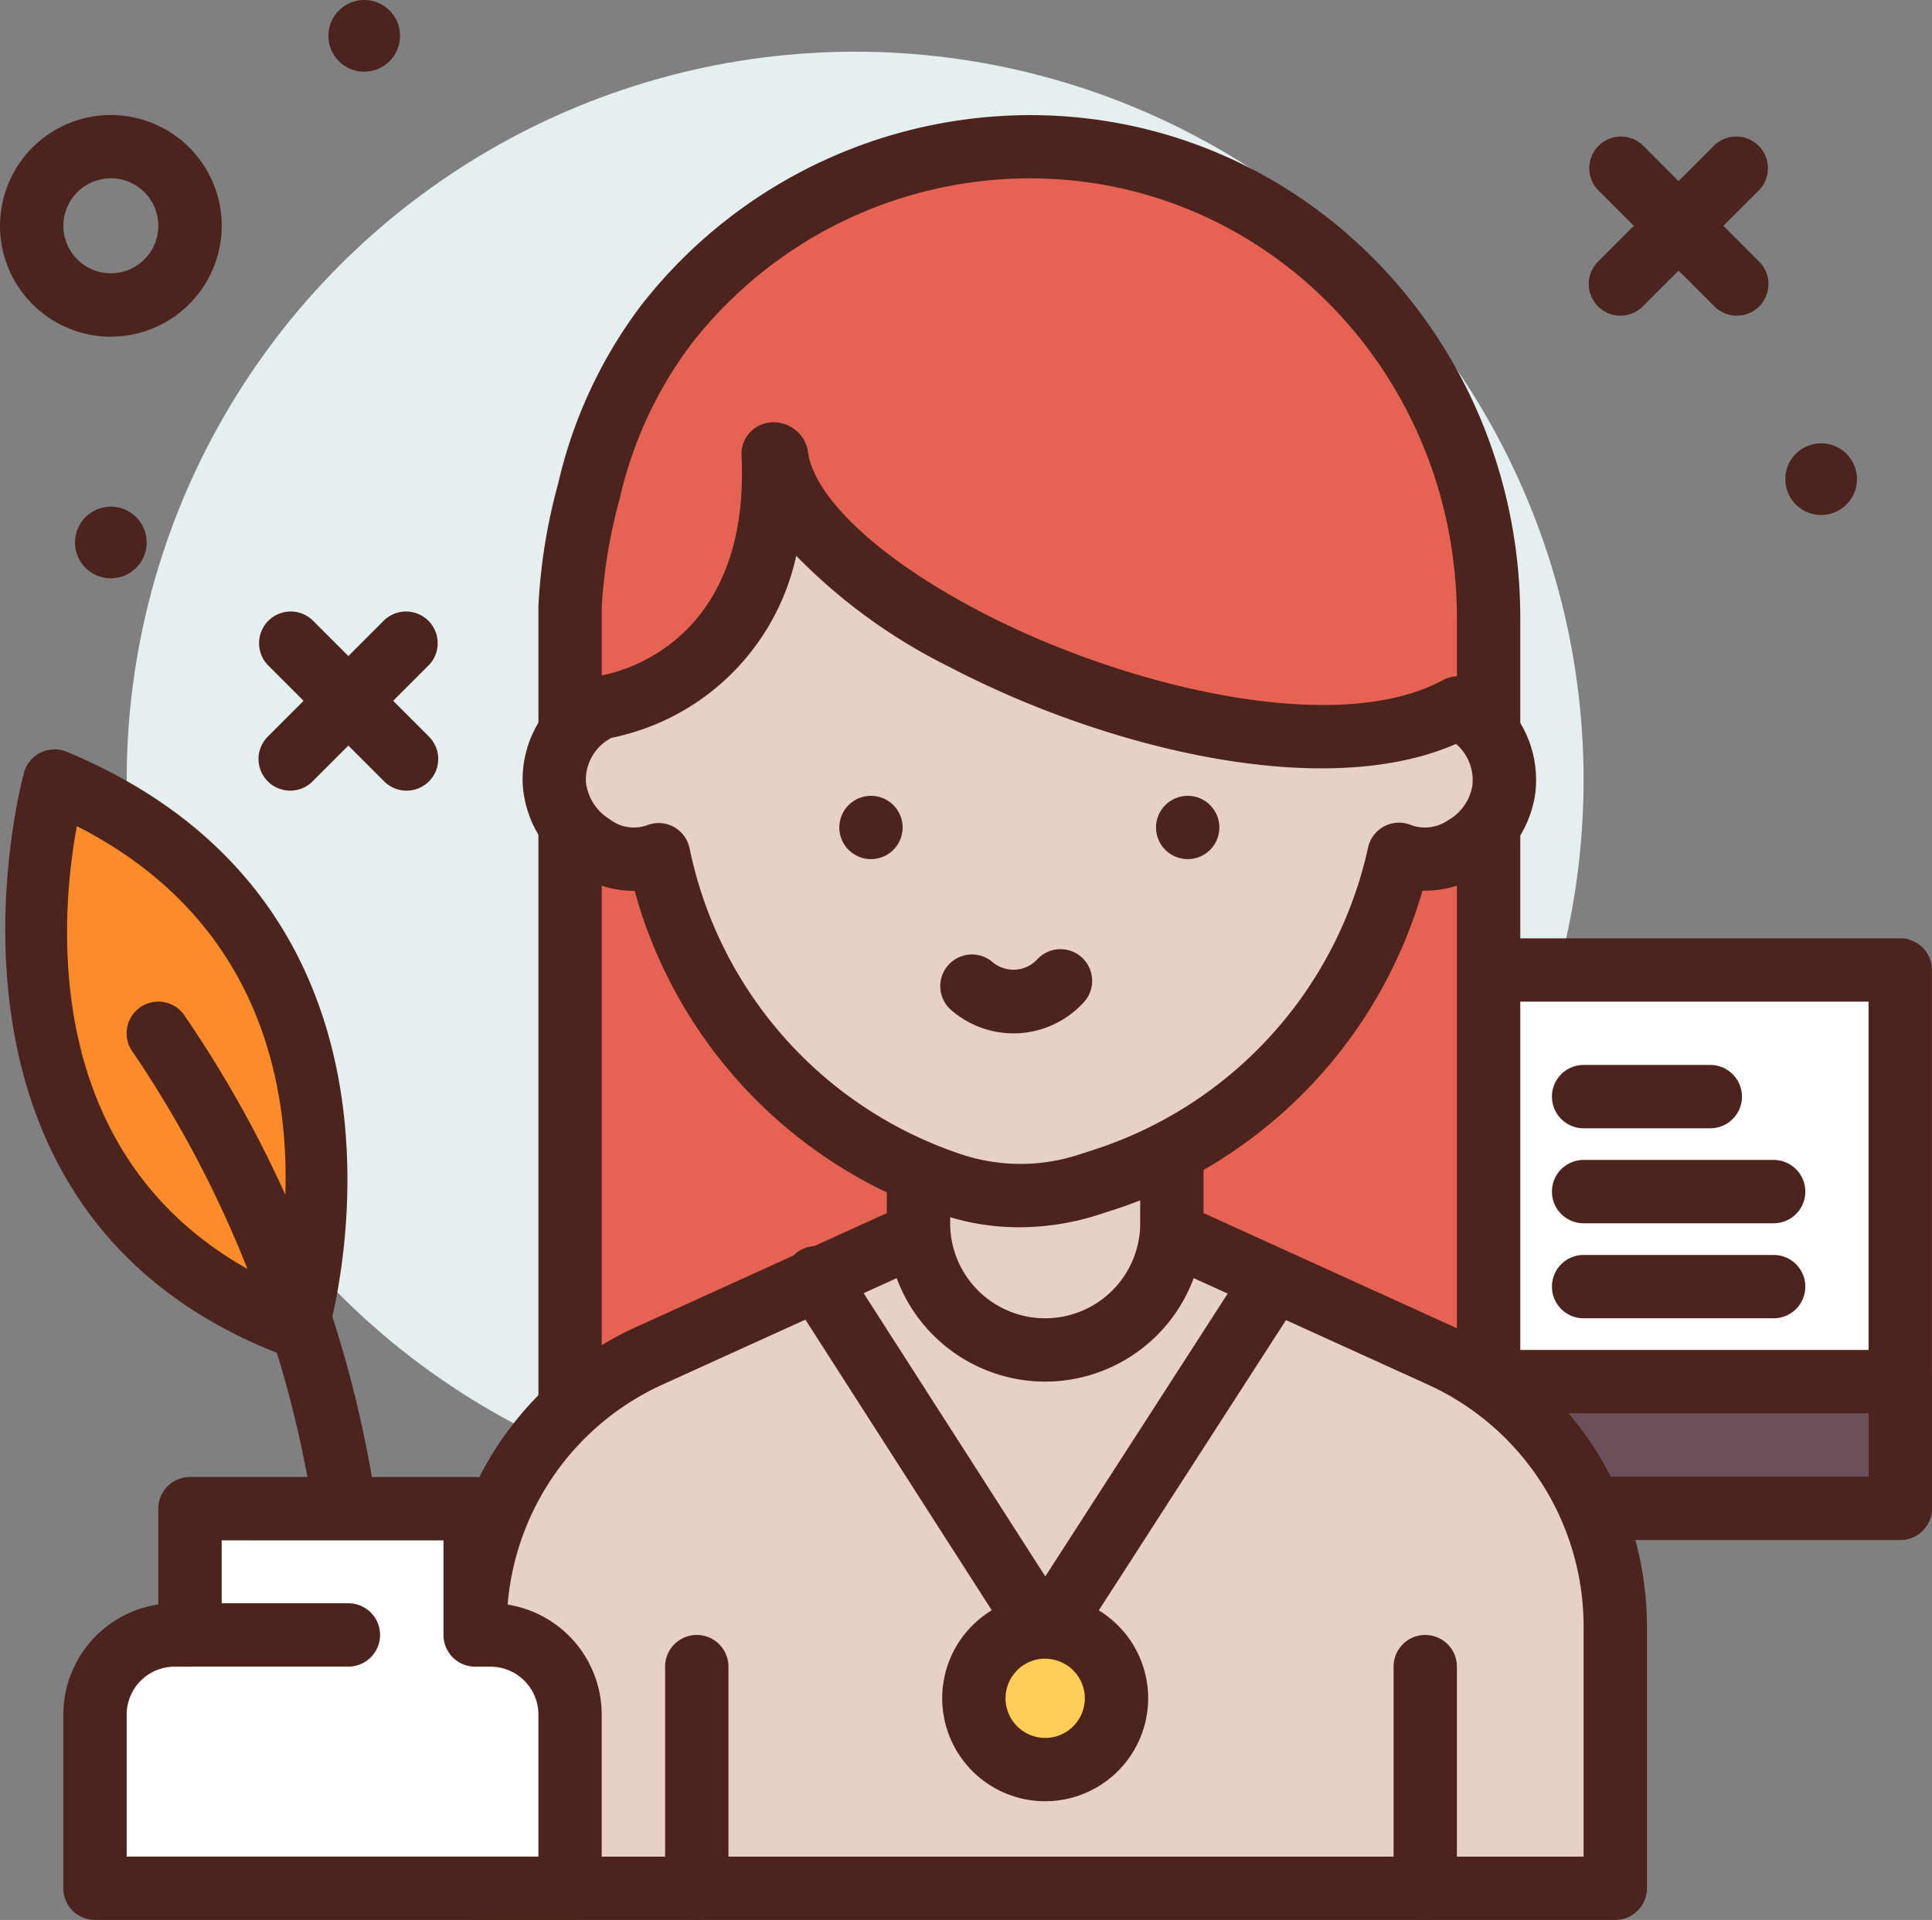 <svg xmlns="http://www.w3.org/2000/svg" width="113.954" height="113.267" viewBox="0 0 113.954 113.267"><rect x="0" y="0" width="113.954" height="113.267" fill="#808080" stroke="none"/><defs><style>.a{fill:#e5efef;}.b{fill:#fff;}.c{fill:#4c241d;}.d{fill:#6b4f5b;}.e{fill:#e66353;}.f{fill:#e7d1c4;}.g{fill:#fc8c29;}.h{fill:#ffce56;}</style></defs><g transform="translate(-28 -28.736)"><circle class="a" cx="42.966" cy="42.966" r="42.966" transform="translate(35.472 31.785)"/><path class="b" d="M0,0H47.636V31.758H0Z" transform="translate(140.086 117.717) rotate(180)"/><path class="c" d="M211.5,182.759H163.868A1.868,1.868,0,0,1,162,180.891V149.133a1.868,1.868,0,0,1,1.868-1.868H211.5a1.868,1.868,0,0,1,1.868,1.868v31.758A1.868,1.868,0,0,1,211.5,182.759Zm-45.768-3.736h43.9V151h-43.9Z" transform="translate(-71.419 -63.173)"/><path class="d" d="M168,203.265h46.7v7.472H168Z" transform="translate(-74.617 -93.02)"/><path class="c" d="M212.57,210.474h-46.7A1.868,1.868,0,0,1,164,208.605v-7.472a1.868,1.868,0,0,1,1.868-1.868h46.7a1.868,1.868,0,0,1,1.868,1.868v7.472A1.868,1.868,0,0,1,212.57,210.474Zm-44.834-3.736H210.7V203H167.736Z" transform="translate(-72.485 -90.888)"/><path class="c" d="M233.34,167h-7.472a1.868,1.868,0,1,1,0-3.736h7.472a1.868,1.868,0,1,1,0,3.736Z" transform="translate(-104.463 -71.701)"/><path class="c" d="M237.077,179H225.868a1.868,1.868,0,1,1,0-3.736h11.209a1.868,1.868,0,1,1,0,3.736Z" transform="translate(-104.463 -78.097)"/><path class="c" d="M237.077,191H225.868a1.868,1.868,0,1,1,0-3.736h11.209a1.868,1.868,0,0,1,0,3.736Z" transform="translate(-104.463 -84.492)"/><path class="e" d="M128.321,47.292a27.043,27.043,0,0,0-22.7,10.539,26,26,0,0,0-4.511,9.751A33.576,33.576,0,0,0,100,74.351V144.4h54.175V75.07c0-14.606-11.262-27.13-25.854-27.778Z" transform="translate(-38.374 -9.875)"/><path class="c" d="M152.043,144.144H97.868A1.868,1.868,0,0,1,96,142.276V72.222a33.462,33.462,0,0,1,1.164-7.213,27.73,27.73,0,0,1,4.845-10.448A29.11,29.11,0,0,1,126.271,43.3c15.5.687,27.64,13.709,27.64,29.645v69.335A1.868,1.868,0,0,1,152.043,144.144Zm-52.307-3.736h50.438V72.941c0-13.931-10.572-25.313-24.068-25.912a25.292,25.292,0,0,0-21.138,9.813,24.006,24.006,0,0,0-4.174,9.055,31.123,31.123,0,0,0-1.058,6.326v68.185Z" transform="translate(-36.242 -7.745)"/><path class="f" d="M155.251,219.3H88V203.931a17.536,17.536,0,0,1,10.17-16l23.456-10.662,23.456,10.662a17.536,17.536,0,0,1,10.17,16Z" transform="translate(-31.979 -79.163)"/><path class="c" d="M153.119,219.033H85.868A1.868,1.868,0,0,1,84,217.165V201.8a19.423,19.423,0,0,1,11.265-17.7l23.455-10.661a1.863,1.863,0,0,1,1.547,0L143.722,184.1a19.42,19.42,0,0,1,11.265,17.7v15.366A1.868,1.868,0,0,1,153.119,219.033ZM87.736,215.3h63.515V201.8a15.677,15.677,0,0,0-9.076-14.3l-22.681-10.311L96.812,187.5a15.679,15.679,0,0,0-9.076,14.3Z" transform="translate(-29.847 -77.031)"/><path class="f" d="M151.472,186.474A7.472,7.472,0,0,1,144,179v-3.736h14.945V179A7.472,7.472,0,0,1,151.472,186.474Z" transform="translate(-61.825 -78.097)"/><path class="c" d="M149.34,186.21a9.352,9.352,0,0,1-9.34-9.34v-3.736a1.868,1.868,0,0,1,1.868-1.868h14.945a1.868,1.868,0,0,1,1.868,1.868v3.736A9.352,9.352,0,0,1,149.34,186.21ZM143.736,175v1.868a5.6,5.6,0,0,0,11.209,0V175Z" transform="translate(-59.693 -75.965)"/><path class="c" d="M113.868,252.078A1.868,1.868,0,0,1,112,250.21V237.133a1.868,1.868,0,1,1,3.736,0V250.21A1.868,1.868,0,0,1,113.868,252.078Z" transform="translate(-44.77 -110.075)"/><path class="c" d="M205.868,252.078A1.868,1.868,0,0,1,204,250.21V237.133a1.868,1.868,0,1,1,3.736,0V250.21A1.868,1.868,0,0,1,205.868,252.078Z" transform="translate(-93.804 -110.075)"/><path class="f" d="M151.3,101.042c-11.266,6.122-39.185-5.692-40.208-15l-.179.015c.656,13.67-10.109,14.955-10.109,14.955a4.669,4.669,0,0,0-2.8,4.451,4.787,4.787,0,0,0,2.211,3.68,4.16,4.16,0,0,0,3.937.557,25.972,25.972,0,0,0,17.479,19.519,13.047,13.047,0,0,0,8.005-.085l.829-.269a25.975,25.975,0,0,0,17.361-19.185,4.265,4.265,0,0,0,3.909-.444,4.745,4.745,0,0,0,2.271-3.351A4.671,4.671,0,0,0,151.3,101.042Z" transform="translate(-37.309 -30.544)"/><g transform="translate(28 28.736)"><path class="c" d="M123.307,129.567a14.226,14.226,0,0,1-4.378-.683,27.891,27.891,0,0,1-18.318-19.165,5.986,5.986,0,0,1-3.572-1.139,6.626,6.626,0,0,1-3.032-5.164,6.505,6.505,0,0,1,3.917-6.228,1.886,1.886,0,0,1,.527-.143c.358-.047,9.025-1.324,8.463-13.011a1.868,1.868,0,0,1,1.706-1.95,2.054,2.054,0,0,1,2.2,1.641c.3,2.746,4.187,6.385,10.14,9.5,8.6,4.5,21.089,7.449,27.319,4.064a1.858,1.858,0,0,1,1.664-.06A6.529,6.529,0,0,1,153.729,104a6.63,6.63,0,0,1-3.138,4.709,6.208,6.208,0,0,1-3.512,1,27.942,27.942,0,0,1-18.168,18.815l-.83.268A15.441,15.441,0,0,1,123.307,129.567Zm-21.286-23.849a1.867,1.867,0,0,1,1.83,1.493,24.147,24.147,0,0,0,16.223,18.116,11.092,11.092,0,0,0,6.856-.085l.83-.268a24.184,24.184,0,0,0,16.109-17.806,1.868,1.868,0,0,1,2.448-1.364,2.4,2.4,0,0,0,2.3-.267,2.881,2.881,0,0,0,1.4-1.994,2.815,2.815,0,0,0-.958-2.492c-7.912,3.463-20.837.186-29.839-4.521a33.11,33.11,0,0,1-9.078-6.578,13.991,13.991,0,0,1-10.9,10.741,2.792,2.792,0,0,0-1.507,2.59,2.944,2.944,0,0,0,1.388,2.2,2.314,2.314,0,0,0,2.3.335,1.873,1.873,0,0,1,.6-.1Z" transform="translate(-63.178 -57.164)"/><path class="c" d="M34.538,56.342A6.538,6.538,0,1,1,41.077,49.8,6.546,6.546,0,0,1,34.538,56.342Zm0-9.34a2.8,2.8,0,1,0,2.8,2.8A2.8,2.8,0,0,0,34.538,47Z" transform="translate(-28 -36.48)"/><circle class="c" cx="2.115" cy="2.115" r="2.115" transform="translate(105.3 26.153)"/><circle class="c" cx="2.115" cy="2.115" r="2.115" transform="translate(4.423 29.889)"/><circle class="c" cx="2.115" cy="2.115" r="2.115" transform="translate(19.368)"/><path class="c" d="M230.52,56.516a1.868,1.868,0,0,1-1.321-3.189l6.863-6.863a1.868,1.868,0,0,1,2.641,2.641l-6.863,6.863A1.861,1.861,0,0,1,230.52,56.516Z" transform="translate(-134.943 -37.893)"/><path class="c" d="M237.384,56.516a1.863,1.863,0,0,1-1.321-.547L229.2,49.106a1.868,1.868,0,0,1,2.641-2.641l6.863,6.863a1.868,1.868,0,0,1-1.321,3.189Z" transform="translate(-134.944 -37.893)"/><path class="c" d="M62.52,116.516a1.868,1.868,0,0,1-1.321-3.189l6.863-6.863a1.868,1.868,0,0,1,2.641,2.641l-6.863,6.863A1.861,1.861,0,0,1,62.52,116.516Z" transform="translate(-45.403 -69.872)"/><path class="c" d="M69.384,116.516a1.863,1.863,0,0,1-1.321-.547L61.2,109.106a1.868,1.868,0,0,1,2.641-2.641l6.863,6.863a1.868,1.868,0,0,1-1.321,3.189Z" transform="translate(-45.404 -69.872)"/><circle class="c" cx="1.868" cy="1.868" r="1.868" transform="translate(68.185 46.949)"/><path class="c" d="M151.053,153.6a5.611,5.611,0,0,1-3.7-1.394,1.869,1.869,0,0,1,2.467-2.808,1.914,1.914,0,0,0,2.62-.15,1.867,1.867,0,1,1,2.769,2.507A5.612,5.612,0,0,1,151.053,153.6Z" transform="translate(-91.274 -92.637)"/><circle class="c" cx="1.868" cy="1.868" r="1.868" transform="translate(49.504 46.949)"/></g><path class="b" d="M62.417,226.76v-7.452H45.6v7.452h-.911A4.694,4.694,0,0,0,40,231.454v10.251H68.021V231.454a4.694,4.694,0,0,0-4.694-4.694Z" transform="translate(-6.396 -101.57)"/><path class="c" d="M65.889,241.442H37.868A1.868,1.868,0,0,1,36,239.574V229.323a6.574,6.574,0,0,1,5.6-6.493v-5.653a1.868,1.868,0,0,1,1.868-1.868H60.285a1.868,1.868,0,0,1,1.868,1.868v5.653a6.574,6.574,0,0,1,5.6,6.493v10.251A1.868,1.868,0,0,1,65.889,241.442Zm-26.153-3.736H64.021v-8.383A2.829,2.829,0,0,0,61.2,226.5h-.91a1.868,1.868,0,0,1-1.868-1.868v-5.584H45.34v5.584a1.868,1.868,0,0,1-1.868,1.868h-.91a2.829,2.829,0,0,0-2.826,2.826Z" transform="translate(-4.264 -99.439)"/><path class="g" d="M47.962,159.589s7.154-23.251-14.309-32.194C33.653,127.4,26.7,151.619,47.962,159.589Z" transform="translate(-2.433 -52.583)"/><path class="c" d="M45.884,159.324a1.857,1.857,0,0,1-.655-.119c-22.62-8.477-15.523-34.2-15.448-34.458a1.866,1.866,0,0,1,2.514-1.209c22.766,9.486,15.452,34.219,15.375,34.467a1.868,1.868,0,0,1-1.786,1.319Zm-12.994-31.4c-1.029,5.585-2.273,20.435,11.7,26.963C45.649,149.542,47.009,135.106,32.89,127.924Z" transform="translate(-0.357 -50.45)"/><path class="c" d="M56.8,186.6a1.866,1.866,0,0,1-1.842-1.576,66.354,66.354,0,0,0-10.586-26.769,1.868,1.868,0,0,1,2.987-2.245,68.865,68.865,0,0,1,11.289,28.43A1.867,1.867,0,0,1,56.8,186.6Z" transform="translate(-8.529 -67.438)"/><path class="c" d="M59.209,235h-9.34a1.868,1.868,0,1,1,0-3.736h9.34a1.868,1.868,0,1,1,0,3.736Z" transform="translate(-10.66 -107.943)"/><path class="c" d="M142.462,210.97h0a1.866,1.866,0,0,1-1.571-.86l-13.5-21.057a1.868,1.868,0,1,1,3.145-2.016l11.933,18.611,11.579-17.957a1.869,1.869,0,0,1,3.141,2.025l-13.155,20.4A1.871,1.871,0,0,1,142.462,210.97Z" transform="translate(-52.815 -83.912)"/><circle class="h" cx="4.206" cy="4.206" r="4.206" transform="translate(85.441 124.72)"/><path class="c" d="M153.067,242.407a6.074,6.074,0,1,1,6.075-6.074A6.081,6.081,0,0,1,153.067,242.407Zm0-8.412a2.338,2.338,0,1,0,2.339,2.338A2.341,2.341,0,0,0,153.067,234Z" transform="translate(-63.42 -107.407)"/></g></svg>